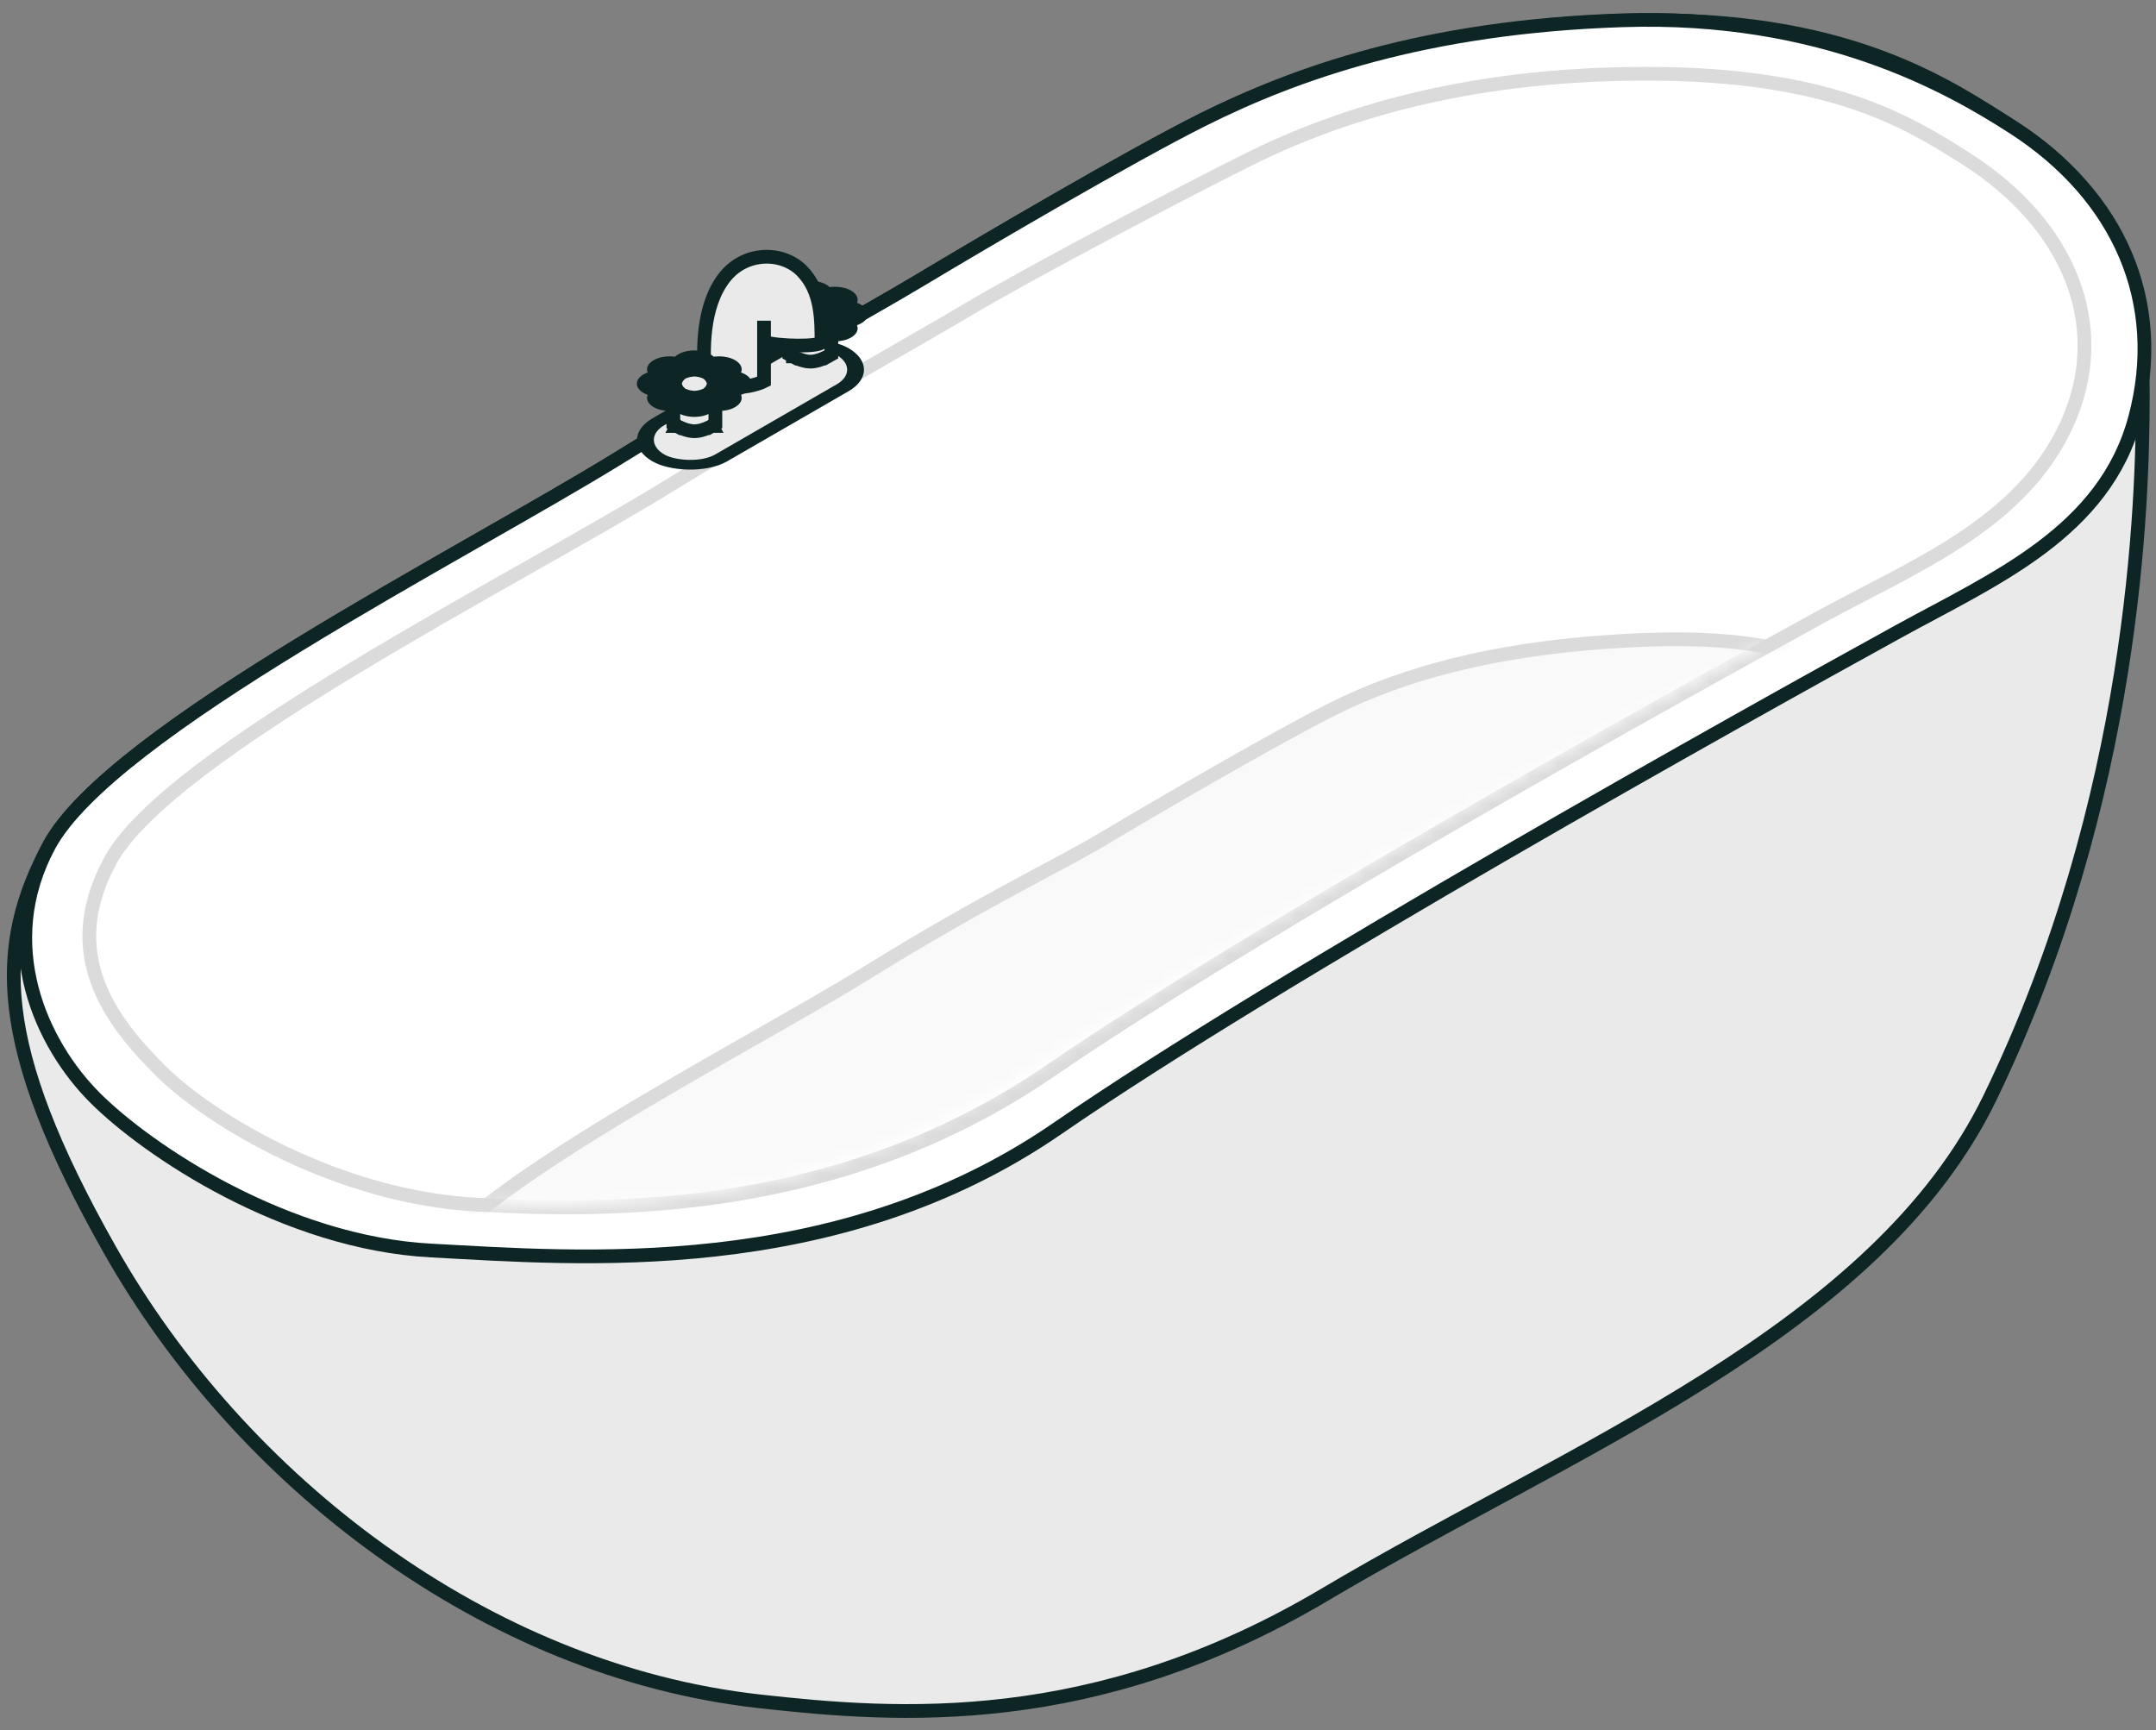 <svg width="157" height="126" viewBox="0 0 157 126" fill="none" xmlns="http://www.w3.org/2000/svg">
<rect x="0" y="0" width="157" height="126" fill="#808080" stroke="none"/>
<path d="M3.575 61.57C8.07 53.224 33.624 40.425 45.309 33.192C56.993 25.958 62.372 23.176 67.009 20.394C71.646 17.612 82.256 11.38 87.598 8.709C94.275 5.37 105.96 1.475 120.428 1.475C134.895 1.475 141.899 6.256 146.58 9.265C154.37 14.273 156.04 20.95 156.04 28.74C156.04 36.531 155.483 58.127 144.91 79.933C136.661 96.946 114.307 105.529 96.501 116.101C79.646 126.109 65.34 125.004 55.324 123.891C35.292 121.665 17.487 107.755 8.027 91.061C-0.506 76.003 -0.32 68.804 3.575 61.57Z" fill="#EAEAEA" stroke="#0E2526"/>
<path d="M3.575 61.571C8.069 53.224 33.623 40.426 45.308 33.192C56.993 25.959 62.373 23.176 67.01 20.394C71.647 17.612 82.255 11.38 87.597 8.709C94.275 5.37 103.734 1.942 118.202 1.475C132.669 1.009 141.899 6.256 146.58 9.265C154.37 14.273 157.708 22.064 155.483 30.41C153.257 38.757 145.265 42.123 138.233 45.99C127.104 52.111 93.162 71.03 77.025 82.159C60.888 93.287 41.969 91.618 31.397 91.062C20.825 90.505 10.809 83.828 6.914 79.933C3.019 76.038 -0.32 68.804 3.575 61.571Z" fill="white" stroke="#0E2526"/>
<path d="M8.027 62.683C12.272 54.843 37.608 42.213 48.647 35.418C59.685 28.623 65.968 25.233 70.348 22.62C74.729 20.006 85.889 14.111 90.936 11.602C97.244 8.466 106.516 5.37 119.871 5.37C133.226 5.37 138.819 8.776 143.241 11.602C150.6 16.306 153.813 23.733 150.475 30.966C147.136 38.2 139.311 41.245 132.669 44.877C122.155 50.627 91.713 67.529 76.469 77.982C61.224 88.436 44.723 88.246 34.736 87.723C24.748 87.2 15.388 81.641 11.708 77.982C8.029 74.324 4.347 69.478 8.027 62.683Z" fill="white" stroke="#DBDBDB"/>
<mask id="mask0" mask-type="alpha" maskUnits="userSpaceOnUse" x="6" y="4" width="147" height="84">
<path d="M8.432 62.561C12.659 54.742 37.887 42.146 48.879 35.37C59.871 28.594 66.126 25.768 70.488 23.162C74.85 20.556 85.964 14.122 90.989 11.62C97.27 8.492 106.191 5.842 119.801 5.405C133.41 4.968 138.669 8.801 143.072 11.62C150.4 16.311 153.599 23.717 150.275 30.931C146.95 38.145 137.189 42.061 130.443 45.434C118.202 51.555 91.493 66.579 75.356 77.151C59.71 87.402 44.681 87.688 34.736 87.167C24.791 86.645 15.762 81.467 12.098 77.818C8.434 74.169 4.768 69.337 8.432 62.561Z" fill="#F9F9F9" stroke="#0E2526"/>
</mask>
<g mask="url(#mask0)">
<path d="M30.397 92.918C33.812 86.578 54.188 76.365 63.066 70.871C71.944 65.377 76.996 63.086 80.52 60.972C84.043 58.859 93.019 53.642 97.078 51.614C102.151 49.078 109.357 46.929 120.349 46.575C131.341 46.22 135.589 49.328 139.145 51.614C145.064 55.417 147.648 61.422 144.963 67.271C142.278 73.121 135.985 75.582 130.642 78.52C122.187 83.169 97.703 96.835 85.442 105.288C73.182 113.741 59.911 113.587 51.878 113.164C43.845 112.742 36.318 108.247 33.358 105.288C30.399 102.33 27.438 98.412 30.397 92.918Z" fill="#F9F9F9" stroke="#DBDBDB"/>
</g>
<rect x="0.866" width="15.487" height="5.271" rx="2.636" transform="matrix(0.866 -0.5 0.866 0.5 44.914 32.462)" fill="#EAEAEA" stroke="#0E2526"/>
<path d="M57.978 21.924H57.478V22.424V25.514V25.81L57.739 25.952L57.978 25.514C57.739 25.952 57.739 25.952 57.739 25.952L57.739 25.952L57.739 25.953L57.74 25.953L57.742 25.954L57.75 25.958L57.774 25.971C57.795 25.982 57.824 25.996 57.859 26.014C57.929 26.048 58.029 26.093 58.144 26.139C58.361 26.225 58.692 26.334 59.015 26.334C59.338 26.334 59.667 26.224 59.882 26.138C59.996 26.092 60.094 26.046 60.163 26.012C60.198 25.994 60.226 25.98 60.247 25.969L60.271 25.956L60.278 25.952L60.281 25.951L60.282 25.95L60.282 25.95L60.282 25.95C60.282 25.95 60.282 25.95 60.038 25.514L60.282 25.95L60.538 25.807V25.514V22.424V21.924H60.038H57.978Z" fill="#EAEAEA" stroke="#0E2526"/>
<mask id="path-8-outside-1" maskUnits="userSpaceOnUse" x="52.946" y="19.447" width="12.124" height="7" fill="black">
<rect fill="white" x="52.946" y="19.447" width="12.124" height="7"/>
<path fill-rule="evenodd" clip-rule="evenodd" d="M61.105 21.658C61.271 21.753 61.271 21.908 61.105 22.003L60.776 22.194C60.928 22.327 61.031 22.473 61.084 22.624L61.55 22.624C61.784 22.624 61.974 22.733 61.974 22.869C61.974 23.004 61.784 23.113 61.55 23.113L61.084 23.113C61.031 23.264 60.928 23.41 60.776 23.543L61.105 23.733C61.271 23.829 61.271 23.983 61.105 24.079C60.94 24.174 60.672 24.174 60.506 24.079L60.177 23.889C59.947 23.977 59.694 24.036 59.432 24.067L59.432 24.336C59.432 24.471 59.243 24.581 59.009 24.581C58.775 24.581 58.585 24.471 58.585 24.336L58.585 24.067C58.324 24.036 58.07 23.977 57.84 23.889L57.51 24.079C57.345 24.175 57.077 24.175 56.911 24.079C56.746 23.984 56.746 23.829 56.911 23.733L57.241 23.543C57.089 23.41 56.986 23.264 56.933 23.113L56.467 23.113C56.233 23.113 56.043 23.004 56.043 22.869C56.043 22.733 56.233 22.624 56.467 22.624L56.933 22.624C56.986 22.473 57.088 22.327 57.241 22.194L56.911 22.004C56.746 21.908 56.746 21.753 56.911 21.658C57.077 21.562 57.345 21.562 57.51 21.658L57.84 21.848C58.07 21.76 58.323 21.701 58.584 21.67L58.584 21.401C58.584 21.265 58.774 21.156 59.008 21.156C59.242 21.156 59.432 21.265 59.432 21.401L59.432 21.67C59.693 21.701 59.946 21.76 60.176 21.848L60.506 21.658C60.672 21.562 60.94 21.562 61.105 21.658Z"/>
</mask>
<path fill-rule="evenodd" clip-rule="evenodd" d="M61.105 21.658C61.271 21.753 61.271 21.908 61.105 22.003L60.776 22.194C60.928 22.327 61.031 22.473 61.084 22.624L61.55 22.624C61.784 22.624 61.974 22.733 61.974 22.869C61.974 23.004 61.784 23.113 61.55 23.113L61.084 23.113C61.031 23.264 60.928 23.41 60.776 23.543L61.105 23.733C61.271 23.829 61.271 23.983 61.105 24.079C60.94 24.174 60.672 24.174 60.506 24.079L60.177 23.889C59.947 23.977 59.694 24.036 59.432 24.067L59.432 24.336C59.432 24.471 59.243 24.581 59.009 24.581C58.775 24.581 58.585 24.471 58.585 24.336L58.585 24.067C58.324 24.036 58.07 23.977 57.84 23.889L57.51 24.079C57.345 24.175 57.077 24.175 56.911 24.079C56.746 23.984 56.746 23.829 56.911 23.733L57.241 23.543C57.089 23.41 56.986 23.264 56.933 23.113L56.467 23.113C56.233 23.113 56.043 23.004 56.043 22.869C56.043 22.733 56.233 22.624 56.467 22.624L56.933 22.624C56.986 22.473 57.088 22.327 57.241 22.194L56.911 22.004C56.746 21.908 56.746 21.753 56.911 21.658C57.077 21.562 57.345 21.562 57.51 21.658L57.84 21.848C58.07 21.76 58.323 21.701 58.584 21.67L58.584 21.401C58.584 21.265 58.774 21.156 59.008 21.156C59.242 21.156 59.432 21.265 59.432 21.401L59.432 21.67C59.693 21.701 59.946 21.76 60.176 21.848L60.506 21.658C60.672 21.562 60.94 21.562 61.105 21.658Z" fill="#EAEAEA"/>
<path d="M61.105 22.003L60.239 21.503L61.105 22.003ZM60.776 22.194L59.91 21.694L59.202 22.102L59.755 22.584L60.776 22.194ZM61.084 22.624L59.884 22.765L60.083 23.331L61.084 23.331L61.084 22.624ZM61.55 22.624L61.55 23.331L61.55 23.331L61.55 22.624ZM61.974 22.869L63.198 22.869L63.198 22.869L61.974 22.869ZM61.55 23.113L61.55 23.82L61.55 23.82L61.55 23.113ZM61.084 23.113L61.084 22.406L60.083 22.406L59.884 22.972L61.084 23.113ZM60.776 23.543L59.755 23.152L59.202 23.634L59.91 24.043L60.776 23.543ZM60.506 24.079L61.372 23.579L60.506 24.079ZM60.177 23.889L61.043 23.389L60.335 22.98L59.5 23.299L60.177 23.889ZM59.432 24.067L59.188 23.374L58.208 23.489L58.208 24.067L59.432 24.067ZM59.432 24.336L60.657 24.336L60.657 24.336L59.432 24.336ZM59.009 24.581L59.009 25.288L59.009 25.288L59.009 24.581ZM58.585 24.336L57.36 24.336L57.36 24.336L58.585 24.336ZM58.585 24.067L59.81 24.067L59.81 23.489L58.829 23.374L58.585 24.067ZM57.84 23.889L58.516 23.299L57.682 22.98L56.974 23.389L57.84 23.889ZM57.51 24.079L58.376 24.579L57.51 24.079ZM56.911 23.733L56.045 23.233L56.911 23.733ZM57.241 23.543L58.107 24.043L58.815 23.634L58.262 23.152L57.241 23.543ZM56.933 23.113L58.133 22.972L57.934 22.406L56.933 22.406L56.933 23.113ZM56.467 23.113L56.467 22.406L56.467 22.406L56.467 23.113ZM56.043 22.869L57.268 22.869L57.268 22.869L56.043 22.869ZM56.467 22.624L56.467 21.917L56.467 22.624ZM56.933 22.624L56.933 23.331L57.934 23.331L58.133 22.765L56.933 22.624ZM57.241 22.194L58.262 22.584L58.815 22.103L58.107 21.694L57.241 22.194ZM56.911 22.004L57.777 21.504L56.911 22.004ZM57.84 21.848L56.974 22.348L57.682 22.757L58.517 22.437L57.84 21.848ZM58.584 21.67L58.828 22.363L59.809 22.248L59.809 21.67L58.584 21.67ZM58.584 21.401L57.36 21.401L57.36 21.401L58.584 21.401ZM59.008 21.156L59.008 20.449L59.008 20.449L59.008 21.156ZM59.432 21.401L58.207 21.401L58.207 21.401L59.432 21.401ZM59.432 21.67L58.207 21.67L58.207 22.248L59.188 22.363L59.432 21.67ZM60.176 21.848L59.5 22.437L60.335 22.756L61.042 22.348L60.176 21.848ZM60.506 21.658L61.372 22.158L60.506 21.658ZM61.971 22.503C62.615 22.132 62.615 21.529 61.971 21.158L60.239 22.158C59.926 21.977 59.926 21.684 60.239 21.503L61.971 22.503ZM61.642 22.694L61.971 22.503L60.239 21.503L59.91 21.694L61.642 22.694ZM62.284 22.483C62.201 22.245 62.038 22.014 61.797 21.803L59.755 22.584C59.818 22.64 59.861 22.701 59.884 22.765L62.284 22.483ZM61.55 21.917L61.084 21.917L61.084 23.331L61.55 23.331L61.55 21.917ZM63.198 22.869C63.198 22.343 62.46 21.917 61.55 21.917L61.55 23.331C61.108 23.331 60.749 23.124 60.749 22.869L63.198 22.869ZM61.55 23.82C62.46 23.82 63.198 23.394 63.198 22.869L60.749 22.869C60.749 22.613 61.108 22.406 61.55 22.406L61.55 23.82ZM61.084 23.82L61.55 23.82L61.55 22.406L61.084 22.406L61.084 23.82ZM61.797 23.933C62.038 23.723 62.2 23.492 62.284 23.254L59.884 22.972C59.861 23.036 59.818 23.097 59.755 23.152L61.797 23.933ZM61.971 23.233L61.642 23.043L59.91 24.043L60.239 24.233L61.971 23.233ZM61.971 24.579C62.615 24.207 62.615 23.605 61.971 23.233L60.239 24.233C59.926 24.052 59.926 23.76 60.239 23.579L61.971 24.579ZM59.64 24.579C60.284 24.951 61.328 24.951 61.971 24.579L60.239 23.579C60.552 23.398 61.059 23.398 61.372 23.579L59.64 24.579ZM59.311 24.389L59.64 24.579L61.372 23.579L61.043 23.389L59.311 24.389ZM59.676 24.76C60.089 24.711 60.489 24.618 60.853 24.478L59.5 23.299C59.404 23.336 59.299 23.361 59.188 23.374L59.676 24.76ZM60.657 24.336L60.657 24.067L58.208 24.067L58.208 24.336L60.657 24.336ZM59.009 25.288C59.919 25.288 60.657 24.862 60.657 24.336L58.208 24.336C58.208 24.081 58.566 23.874 59.009 23.874L59.009 25.288ZM57.36 24.336C57.36 24.862 58.098 25.288 59.009 25.288L59.009 23.874C59.451 23.874 59.81 24.081 59.81 24.336L57.36 24.336ZM57.36 24.067L57.36 24.336L59.81 24.336L59.81 24.067L57.36 24.067ZM57.163 24.478C57.528 24.618 57.929 24.712 58.341 24.76L58.829 23.374C58.718 23.361 58.612 23.336 58.516 23.299L57.163 24.478ZM58.376 24.579L58.706 24.389L56.974 23.389L56.644 23.579L58.376 24.579ZM56.045 24.579C56.689 24.951 57.733 24.951 58.376 24.579L56.644 23.579C56.957 23.398 57.464 23.398 57.777 23.579L56.045 24.579ZM56.045 23.233C55.401 23.605 55.401 24.207 56.045 24.579L57.777 23.579C58.09 23.76 58.09 24.052 57.777 24.233L56.045 23.233ZM56.375 23.043L56.045 23.233L57.777 24.233L58.107 24.043L56.375 23.043ZM55.733 23.254C55.816 23.492 55.979 23.723 56.22 23.933L58.262 23.152C58.198 23.097 58.155 23.036 58.133 22.972L55.733 23.254ZM56.467 23.82L56.933 23.82L56.933 22.406L56.467 22.406L56.467 23.82ZM54.819 22.869C54.819 23.394 55.556 23.82 56.467 23.82L56.467 22.406C56.909 22.406 57.268 22.613 57.268 22.869L54.819 22.869ZM56.467 21.917C55.556 21.917 54.819 22.343 54.819 22.869L57.268 22.869C57.268 23.124 56.909 23.331 56.467 23.331L56.467 21.917ZM56.933 21.917L56.467 21.917L56.467 23.331L56.933 23.331L56.933 21.917ZM56.22 21.803C55.978 22.014 55.816 22.245 55.732 22.483L58.133 22.765C58.155 22.701 58.198 22.64 58.262 22.584L56.22 21.803ZM56.045 22.504L56.375 22.694L58.107 21.694L57.777 21.504L56.045 22.504ZM56.045 21.158C55.401 21.529 55.401 22.132 56.045 22.504L57.777 21.504C58.09 21.684 58.09 21.977 57.777 22.158L56.045 21.158ZM58.376 21.158C57.733 20.786 56.689 20.786 56.045 21.158L57.777 22.158C57.464 22.338 56.957 22.338 56.644 22.158L58.376 21.158ZM58.706 21.348L58.376 21.158L56.644 22.158L56.974 22.348L58.706 21.348ZM58.341 20.977C57.928 21.025 57.528 21.119 57.164 21.259L58.517 22.437C58.612 22.401 58.718 22.376 58.828 22.363L58.341 20.977ZM59.809 21.67L59.809 21.401L57.36 21.401L57.36 21.67L59.809 21.67ZM59.809 21.401C59.809 21.656 59.451 21.863 59.008 21.863L59.008 20.449C58.098 20.449 57.36 20.875 57.36 21.401L59.809 21.401ZM59.008 21.863C58.566 21.863 58.207 21.656 58.207 21.401L60.657 21.401C60.657 20.875 59.919 20.449 59.008 20.449L59.008 21.863ZM58.207 21.401L58.207 21.67L60.657 21.67L60.657 21.401L58.207 21.401ZM60.853 21.258C60.489 21.119 60.088 21.025 59.675 20.977L59.188 22.363C59.298 22.376 59.404 22.401 59.5 22.437L60.853 21.258ZM59.64 21.158L59.31 21.348L61.042 22.348L61.372 22.158L59.64 21.158ZM61.971 21.158C61.328 20.786 60.284 20.786 59.64 21.158L61.372 22.158C61.059 22.338 60.552 22.338 60.239 22.158L61.971 21.158Z" fill="#0E2526" mask="url(#path-8-outside-1)"/>
<path d="M59.822 24.898C59.822 25.269 56.666 25.242 55.636 24.898V27.761C55.636 27.761 54.869 28.154 53.786 28.187C52.877 28.215 51.893 27.821 51.345 27.586C51.173 25.526 51.13 22.282 52.755 20.205C54.264 18.277 56.989 18.277 58.414 19.744C59.812 21.183 59.822 23.229 59.822 24.898Z" fill="#EAEAEA"/>
<path d="M55.636 23.354V24.898M55.636 24.898C56.666 25.242 59.822 25.269 59.822 24.898C59.822 23.229 59.812 21.183 58.414 19.744C56.989 18.277 54.264 18.277 52.755 20.205C51.13 22.282 51.173 25.526 51.345 27.586C51.893 27.821 52.877 28.215 53.786 28.187C54.869 28.154 55.636 27.761 55.636 27.761C55.636 27.761 55.636 25.928 55.636 24.898Z" stroke="#0E2526"/>
<path d="M49.534 26.993H49.034V27.493V30.582V30.879L49.294 31.021L49.534 30.582C49.294 31.021 49.294 31.021 49.294 31.021L49.294 31.021L49.295 31.021L49.296 31.022L49.298 31.023L49.305 31.027L49.33 31.04C49.35 31.051 49.379 31.065 49.414 31.082C49.485 31.117 49.584 31.162 49.7 31.208C49.917 31.294 50.248 31.403 50.571 31.403C50.894 31.403 51.222 31.293 51.437 31.207C51.551 31.161 51.649 31.115 51.719 31.081C51.754 31.063 51.782 31.049 51.802 31.038L51.826 31.025L51.834 31.021L51.836 31.02L51.837 31.019L51.837 31.019L51.838 31.019C51.838 31.019 51.838 31.019 51.593 30.582L51.838 31.019L52.093 30.876V30.582V27.493V26.993H51.593H49.534Z" fill="#EAEAEA" stroke="#0E2526"/>
<mask id="path-13-outside-2" maskUnits="userSpaceOnUse" x="44.502" y="24.516" width="12.124" height="7" fill="black">
<rect fill="white" x="44.502" y="24.516" width="12.124" height="7"/>
<path fill-rule="evenodd" clip-rule="evenodd" d="M52.661 26.727C52.826 26.822 52.826 26.977 52.661 27.073L52.331 27.263C52.484 27.396 52.587 27.542 52.64 27.693L53.105 27.693C53.34 27.693 53.529 27.802 53.529 27.938C53.529 28.073 53.34 28.182 53.105 28.182L52.639 28.182C52.586 28.333 52.484 28.479 52.331 28.612L52.661 28.802C52.826 28.898 52.826 29.052 52.661 29.148C52.495 29.244 52.227 29.244 52.062 29.148L51.732 28.958C51.502 29.046 51.249 29.105 50.988 29.136L50.988 29.405C50.988 29.54 50.798 29.65 50.564 29.65C50.33 29.65 50.141 29.54 50.141 29.405L50.141 29.136C49.879 29.105 49.626 29.046 49.395 28.958L49.066 29.148C48.9 29.244 48.632 29.244 48.467 29.148C48.301 29.053 48.301 28.898 48.467 28.802L48.796 28.612C48.644 28.479 48.541 28.333 48.488 28.182L48.022 28.182C47.788 28.182 47.599 28.073 47.599 27.938C47.599 27.802 47.788 27.693 48.022 27.693L48.488 27.693C48.541 27.542 48.644 27.396 48.796 27.263L48.467 27.073C48.301 26.977 48.301 26.822 48.467 26.727C48.632 26.631 48.9 26.631 49.066 26.727L49.395 26.917C49.626 26.829 49.879 26.77 50.14 26.739L50.14 26.47C50.14 26.334 50.33 26.225 50.564 26.225C50.798 26.225 50.987 26.334 50.987 26.47L50.987 26.739C51.249 26.77 51.502 26.829 51.732 26.917L52.062 26.727C52.227 26.631 52.495 26.631 52.661 26.727Z"/>
</mask>
<path fill-rule="evenodd" clip-rule="evenodd" d="M52.661 26.727C52.826 26.822 52.826 26.977 52.661 27.073L52.331 27.263C52.484 27.396 52.587 27.542 52.64 27.693L53.105 27.693C53.34 27.693 53.529 27.802 53.529 27.938C53.529 28.073 53.34 28.182 53.105 28.182L52.639 28.182C52.586 28.333 52.484 28.479 52.331 28.612L52.661 28.802C52.826 28.898 52.826 29.052 52.661 29.148C52.495 29.244 52.227 29.244 52.062 29.148L51.732 28.958C51.502 29.046 51.249 29.105 50.988 29.136L50.988 29.405C50.988 29.54 50.798 29.65 50.564 29.65C50.33 29.65 50.141 29.54 50.141 29.405L50.141 29.136C49.879 29.105 49.626 29.046 49.395 28.958L49.066 29.148C48.9 29.244 48.632 29.244 48.467 29.148C48.301 29.053 48.301 28.898 48.467 28.802L48.796 28.612C48.644 28.479 48.541 28.333 48.488 28.182L48.022 28.182C47.788 28.182 47.599 28.073 47.599 27.938C47.599 27.802 47.788 27.693 48.022 27.693L48.488 27.693C48.541 27.542 48.644 27.396 48.796 27.263L48.467 27.073C48.301 26.977 48.301 26.822 48.467 26.727C48.632 26.631 48.9 26.631 49.066 26.727L49.395 26.917C49.626 26.829 49.879 26.77 50.14 26.739L50.14 26.47C50.14 26.334 50.33 26.225 50.564 26.225C50.798 26.225 50.987 26.334 50.987 26.47L50.987 26.739C51.249 26.77 51.502 26.829 51.732 26.917L52.062 26.727C52.227 26.631 52.495 26.631 52.661 26.727Z" fill="#EAEAEA"/>
<path d="M52.661 27.073L53.527 27.573L52.661 27.073ZM52.661 26.727L51.795 27.227L52.661 26.727ZM52.331 27.263L51.465 26.763L50.757 27.172L51.31 27.653L52.331 27.263ZM52.64 27.693L51.439 27.834L51.639 28.4L52.64 28.4L52.64 27.693ZM53.105 27.693L53.105 28.4L53.105 28.4L53.105 27.693ZM53.529 27.938L54.754 27.938L54.754 27.938L53.529 27.938ZM53.105 28.182L53.105 28.889L53.105 28.889L53.105 28.182ZM52.639 28.182L52.639 27.475L51.639 27.475L51.439 28.041L52.639 28.182ZM52.331 28.612L51.31 28.221L50.758 28.703L51.465 29.112L52.331 28.612ZM51.732 28.958L52.598 28.458L51.89 28.049L51.056 28.368L51.732 28.958ZM50.988 29.136L50.744 28.443L49.763 28.558L49.763 29.136L50.988 29.136ZM50.988 29.405L52.213 29.405L52.213 29.405L50.988 29.405ZM50.564 29.65L50.564 30.357L50.564 30.357L50.564 29.65ZM50.141 29.405L48.916 29.405L48.916 29.405L50.141 29.405ZM50.141 29.136L51.365 29.136L51.365 28.558L50.384 28.443L50.141 29.136ZM49.395 28.958L50.072 28.368L49.237 28.049L48.529 28.458L49.395 28.958ZM49.066 29.148L49.932 29.648L49.066 29.148ZM48.796 28.612L49.662 29.112L50.37 28.703L49.817 28.221L48.796 28.612ZM48.488 28.182L49.688 28.041L49.489 27.475L48.488 27.475L48.488 28.182ZM48.022 28.182L48.022 28.889L48.022 28.889L48.022 28.182ZM47.599 27.938L46.374 27.938L46.374 27.938L47.599 27.938ZM48.022 27.693L48.022 28.4L48.022 28.4L48.022 27.693ZM48.488 27.693L48.488 28.4L49.489 28.4L49.688 27.834L48.488 27.693ZM48.796 27.263L49.817 27.654L50.37 27.172L49.662 26.763L48.796 27.263ZM48.467 27.073L49.333 26.573L48.467 27.073ZM49.395 26.917L48.529 27.417L49.237 27.826L50.072 27.506L49.395 26.917ZM50.14 26.739L50.384 27.432L51.365 27.317L51.365 26.739L50.14 26.739ZM50.14 26.47L48.915 26.47L48.915 26.47L50.14 26.47ZM50.564 26.225L50.564 25.518L50.564 25.518L50.564 26.225ZM50.987 26.47L49.763 26.47L49.763 26.47L50.987 26.47ZM50.987 26.739L49.763 26.739L49.763 27.317L50.744 27.432L50.987 26.739ZM51.732 26.917L51.056 27.506L51.89 27.826L52.598 27.417L51.732 26.917ZM52.062 26.727L52.928 27.227L52.062 26.727ZM53.527 27.573C54.17 27.201 54.17 26.598 53.527 26.227L51.795 27.227C51.482 27.046 51.482 26.753 51.795 26.573L53.527 27.573ZM53.197 27.763L53.527 27.573L51.795 26.573L51.465 26.763L53.197 27.763ZM53.84 27.552C53.756 27.314 53.594 27.083 53.352 26.872L51.31 27.653C51.374 27.709 51.417 27.77 51.439 27.834L53.84 27.552ZM53.105 26.986L52.64 26.986L52.64 28.4L53.105 28.4L53.105 26.986ZM54.754 27.938C54.754 27.412 54.016 26.986 53.105 26.986L53.105 28.4C52.663 28.4 52.304 28.193 52.304 27.938L54.754 27.938ZM53.105 28.889C54.016 28.889 54.754 28.463 54.754 27.938L52.304 27.938C52.304 27.682 52.663 27.475 53.105 27.475L53.105 28.889ZM52.639 28.889L53.105 28.889L53.105 27.475L52.639 27.475L52.639 28.889ZM53.352 29.003C53.594 28.792 53.756 28.561 53.84 28.323L51.439 28.041C51.417 28.105 51.374 28.166 51.31 28.221L53.352 29.003ZM53.527 28.302L53.197 28.112L51.465 29.112L51.795 29.302L53.527 28.302ZM53.527 29.648C54.17 29.276 54.17 28.674 53.527 28.302L51.795 29.302C51.482 29.122 51.482 28.829 51.795 28.648L53.527 29.648ZM51.196 29.648C51.839 30.02 52.883 30.02 53.527 29.648L51.795 28.648C52.108 28.467 52.615 28.467 52.928 28.648L51.196 29.648ZM50.866 29.458L51.196 29.648L52.928 28.648L52.598 28.458L50.866 29.458ZM51.232 29.829C51.644 29.78 52.045 29.687 52.409 29.547L51.056 28.368C50.96 28.405 50.854 28.43 50.744 28.443L51.232 29.829ZM52.213 29.405L52.213 29.136L49.763 29.136L49.763 29.405L52.213 29.405ZM50.564 30.357C51.475 30.357 52.213 29.931 52.213 29.405L49.763 29.405C49.763 29.15 50.122 28.943 50.564 28.943L50.564 30.357ZM48.916 29.405C48.916 29.931 49.654 30.357 50.564 30.357L50.564 28.943C51.007 28.943 51.365 29.15 51.365 29.405L48.916 29.405ZM48.916 29.136L48.916 29.405L51.365 29.405L51.365 29.136L48.916 29.136ZM48.719 29.547C49.083 29.687 49.484 29.781 49.897 29.829L50.384 28.443C50.274 28.43 50.168 28.405 50.072 28.368L48.719 29.547ZM49.932 29.648L50.261 29.458L48.529 28.458L48.2 28.648L49.932 29.648ZM47.601 29.648C48.244 30.02 49.288 30.02 49.932 29.648L48.2 28.648C48.513 28.468 49.02 28.468 49.333 28.648L47.601 29.648ZM47.601 28.302C46.957 28.674 46.957 29.276 47.601 29.648L49.333 28.648C49.645 28.829 49.645 29.122 49.333 29.302L47.601 28.302ZM47.93 28.112L47.601 28.302L49.333 29.302L49.662 29.112L47.93 28.112ZM47.288 28.323C47.372 28.561 47.534 28.792 47.775 29.002L49.817 28.221C49.754 28.166 49.711 28.105 49.688 28.041L47.288 28.323ZM48.022 28.889L48.488 28.889L48.488 27.475L48.022 27.475L48.022 28.889ZM46.374 27.938C46.374 28.463 47.112 28.889 48.022 28.889L48.022 27.475C48.465 27.475 48.824 27.682 48.824 27.938L46.374 27.938ZM48.022 26.986C47.112 26.986 46.374 27.412 46.374 27.938L48.824 27.938C48.824 28.193 48.465 28.4 48.022 28.4L48.022 26.986ZM48.488 26.986L48.022 26.986L48.022 28.4L48.488 28.4L48.488 26.986ZM47.775 26.872C47.534 27.083 47.372 27.314 47.288 27.552L49.688 27.834C49.711 27.77 49.754 27.709 49.817 27.654L47.775 26.872ZM47.601 27.573L47.93 27.763L49.662 26.763L49.333 26.573L47.601 27.573ZM47.601 26.227C46.957 26.598 46.957 27.201 47.601 27.573L49.333 26.573C49.646 26.753 49.646 27.046 49.333 27.227L47.601 26.227ZM49.932 26.227C49.288 25.855 48.244 25.855 47.601 26.227L49.333 27.227C49.02 27.407 48.513 27.407 48.2 27.227L49.932 26.227ZM50.261 26.417L49.932 26.227L48.2 27.227L48.529 27.417L50.261 26.417ZM49.896 26.046C49.484 26.095 49.083 26.188 48.719 26.328L50.072 27.506C50.168 27.47 50.274 27.445 50.384 27.432L49.896 26.046ZM51.365 26.739L51.365 26.47L48.915 26.47L48.915 26.739L51.365 26.739ZM51.365 26.47C51.365 26.725 51.006 26.932 50.564 26.932L50.564 25.518C49.653 25.518 48.915 25.944 48.915 26.47L51.365 26.47ZM50.564 26.932C50.121 26.932 49.763 26.725 49.763 26.47L52.212 26.47C52.212 25.944 51.474 25.518 50.564 25.518L50.564 26.932ZM49.763 26.47L49.763 26.739L52.212 26.739L52.212 26.47L49.763 26.47ZM52.408 26.327C52.044 26.188 51.643 26.094 51.231 26.046L50.744 27.432C50.854 27.445 50.96 27.47 51.056 27.506L52.408 26.327ZM51.196 26.227L50.866 26.417L52.598 27.417L52.928 27.227L51.196 26.227ZM53.527 26.227C52.883 25.855 51.839 25.855 51.196 26.227L52.928 27.227C52.615 27.407 52.108 27.407 51.795 27.227L53.527 26.227Z" fill="#0E2526" mask="url(#path-13-outside-2)"/>
</svg>

